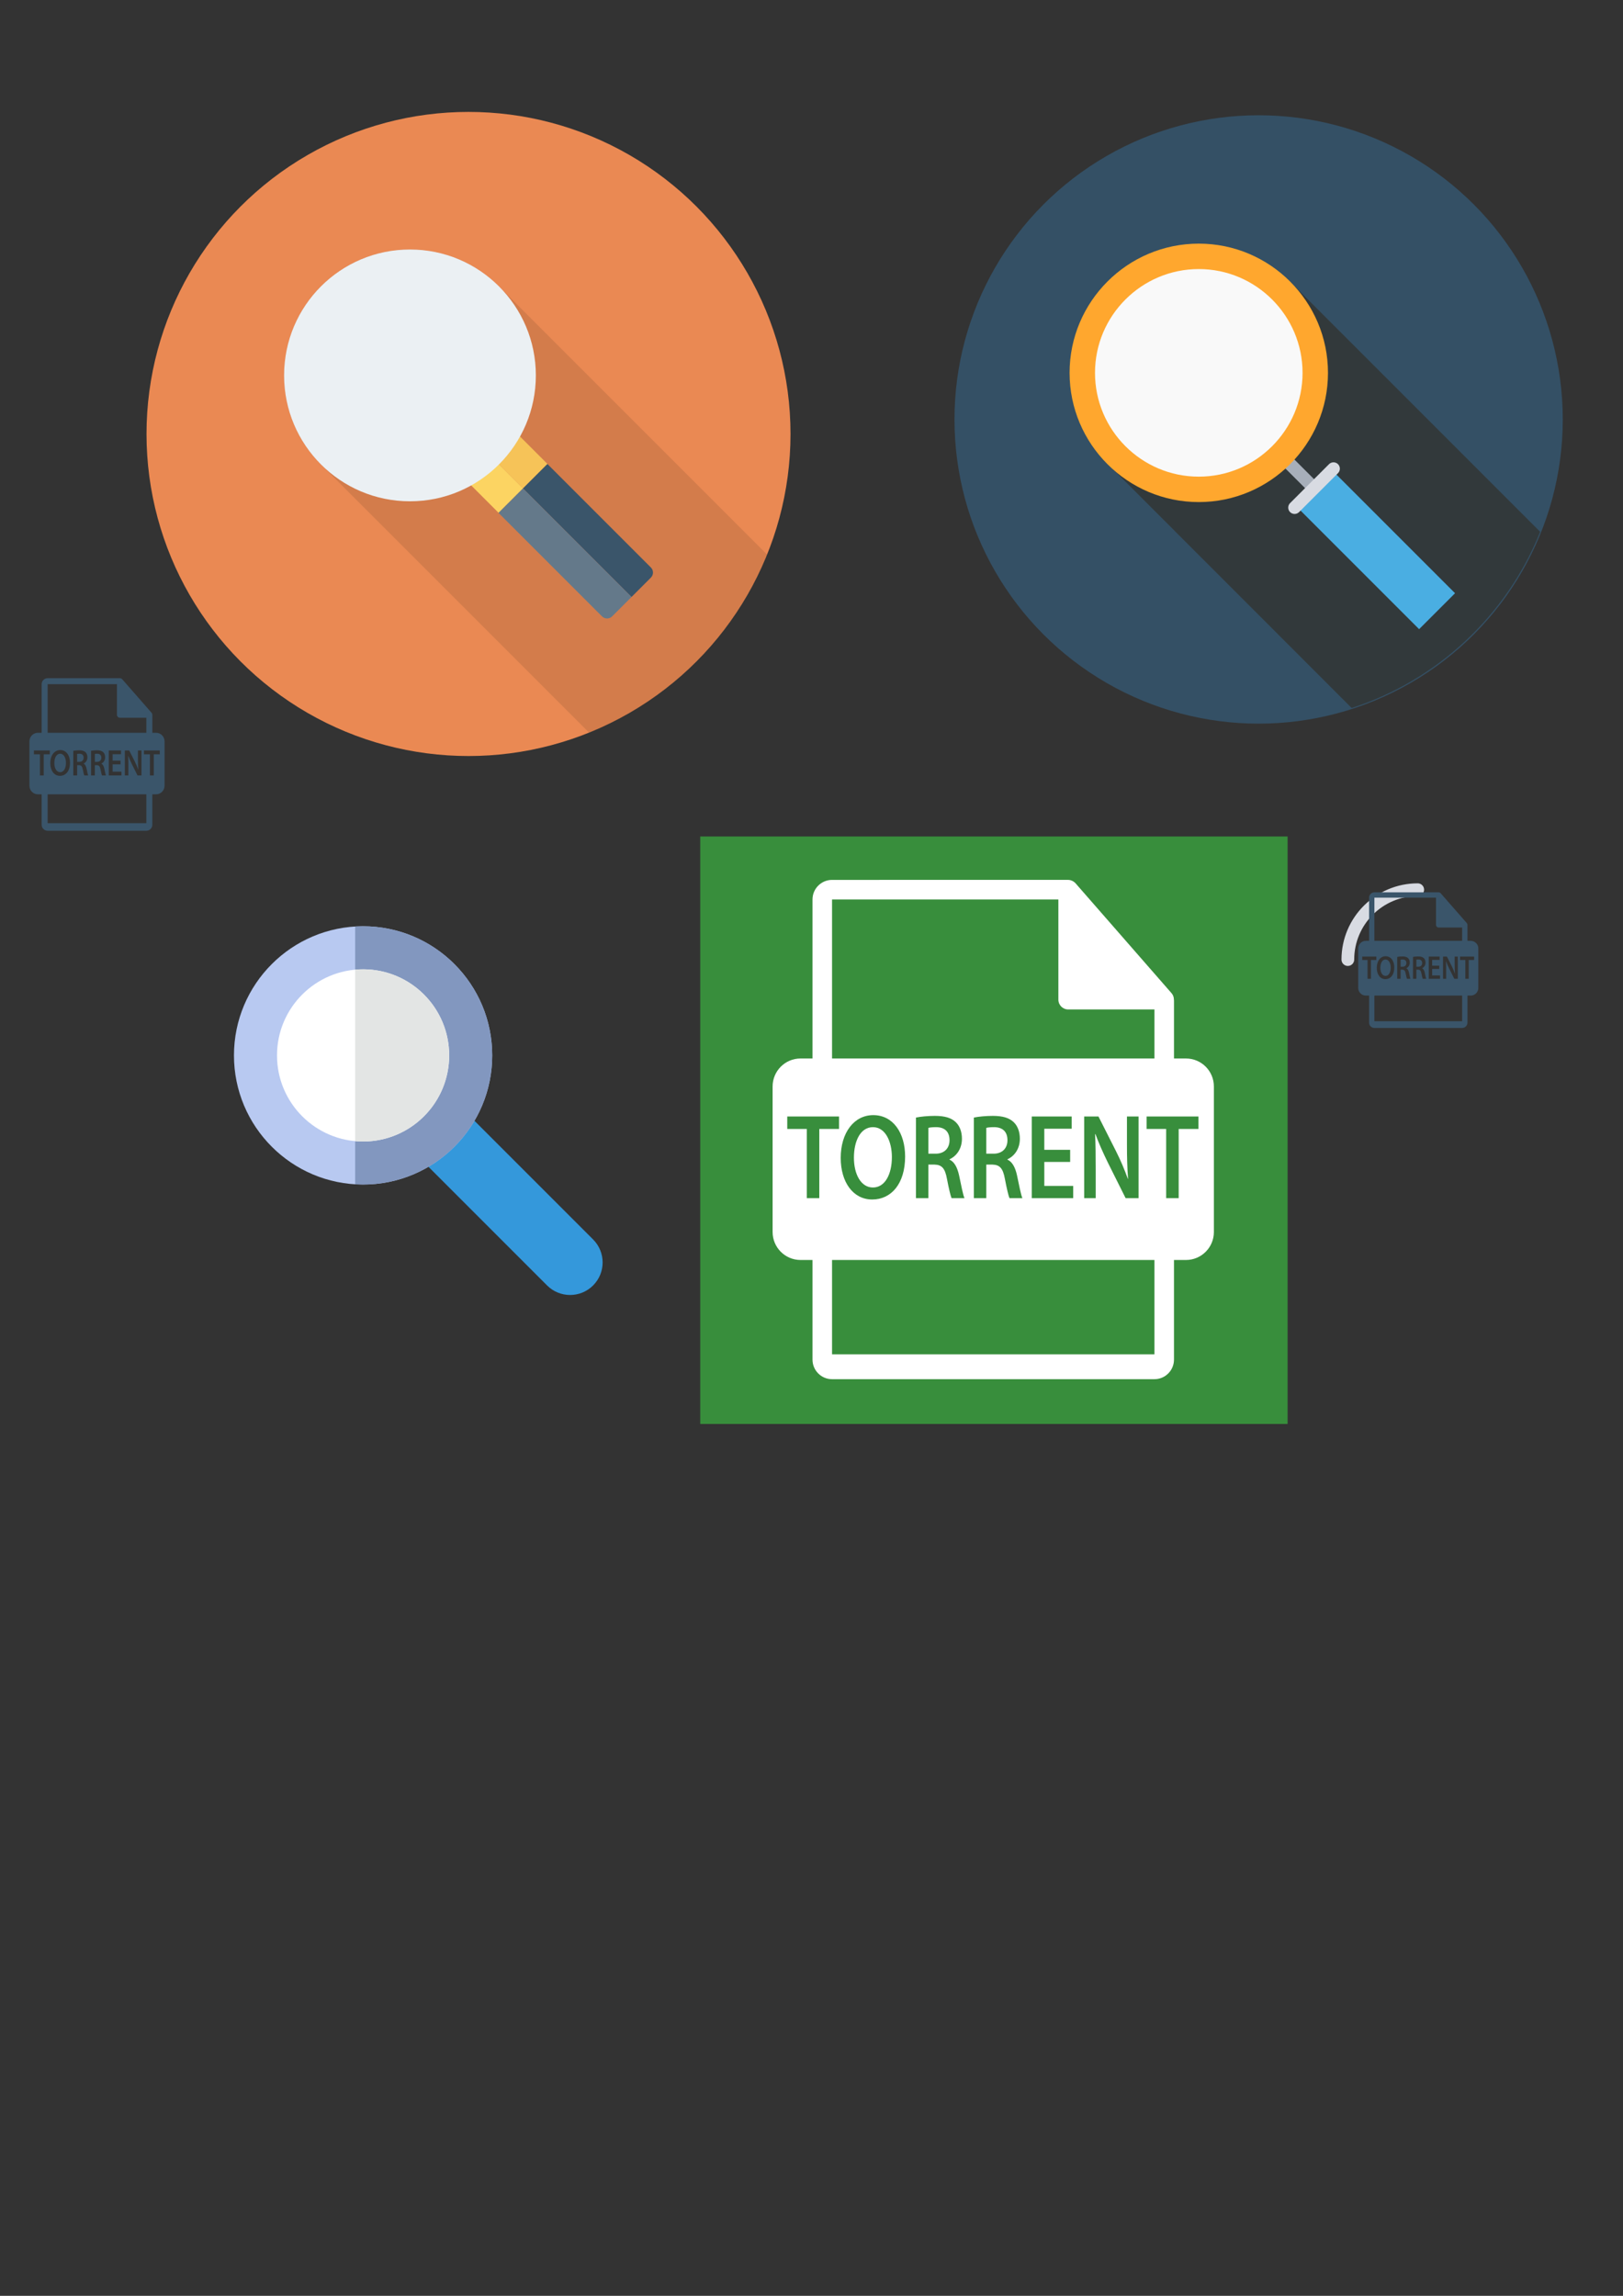 <?xml version="1.0" encoding="UTF-8" standalone="no"?>
<!-- Created with Inkscape (http://www.inkscape.org/) -->

<svg
   xmlns:dc="http://purl.org/dc/elements/1.1/"
   xmlns:cc="http://creativecommons.org/ns#"
   xmlns:rdf="http://www.w3.org/1999/02/22-rdf-syntax-ns#"
   xmlns:svg="http://www.w3.org/2000/svg"
   xmlns="http://www.w3.org/2000/svg"
   xmlns:sodipodi="http://sodipodi.sourceforge.net/DTD/sodipodi-0.dtd"
   xmlns:inkscape="http://www.inkscape.org/namespaces/inkscape"
   width="210mm"
   height="297mm"
   viewBox="0 0 210 297"
   version="1.1"
   id="svg8"
   inkscape:version="0.92.2 (unknown)"
   sodipodi:docname="storrent-icon.svg">
  <rect x="0" y="0" width="210" height="297" fill="#333333" stroke="none"/>
  <defs
     id="defs2" />
  <sodipodi:namedview
     id="base"
     pagecolor="#ffffff"
     bordercolor="#666666"
     borderopacity="1.0"
     inkscape:pageopacity="0.0"
     inkscape:pageshadow="2"
     inkscape:zoom="0.49497475"
     inkscape:cx="1286.1507"
     inkscape:cy="801.00359"
     inkscape:document-units="mm"
     inkscape:current-layer="layer1"
     showgrid="false"
     inkscape:window-width="1855"
     inkscape:window-height="1056"
     inkscape:window-x="65"
     inkscape:window-y="24"
     inkscape:window-maximized="1"
     inkscape:snap-nodes="false"
     showguides="false"
     inkscape:guide-bbox="true" />
  <g
     inkscape:label="Layer 1"
     inkscape:groupmode="layer"
     id="layer1">
    <circle
       style="opacity:1;fill:#3366cc;fill-opacity:1;stroke:none;stroke-width:6.619;stroke-miterlimit:4;stroke-dasharray:none;stroke-opacity:1"
       id="path5530"
       cx="506.246"
       cy="137.837"
       r="41.35"
       inkscape:export-filename="/home/srdjan/Projects/STorrent/images/icon.png"
       inkscape:export-xdpi="118.71169"
       inkscape:export-ydpi="118.71169" />
    <rect
       y="108.212"
       x="90.604"
       height="76"
       width="76"
       id="rect1257"
       style="opacity:1;fill:#388e3c;fill-opacity:1;stroke:none;stroke-width:1.935;stroke-miterlimit:4;stroke-dasharray:none;stroke-opacity:1"
       inkscape:export-filename="/home/srdjan/Projects/storrent/app/images/icon.png"
       inkscape:export-xdpi="96"
       inkscape:export-ydpi="96" />
    <g
       id="g1305"
       transform="matrix(0.111,0,0,0.111,98.086,115.694)"
       style="fill:#ffffff;fill-opacity:1"
       inkscape:export-filename="/home/srdjan/Projects/storrent/app/images/icon.png"
       inkscape:export-xdpi="96"
       inkscape:export-ydpi="96">
      <g
         id="g1273"
         style="fill:#ffffff;fill-opacity:1">
        <g
           id="g1271"
           style="fill:#ffffff;fill-opacity:1">
          <path
             id="path1263"
             d="m 207.5,271.362 c -4.623,0 -7.578,0.41 -8.997,0.844 v 30.074 h 8.661 c 9.834,0 16.013,-6.223 16.013,-15.666 0,-10.463 -6.178,-15.252 -15.677,-15.252 z"
             inkscape:connector-curvature="0"
             style="fill:#ffffff;fill-opacity:1;stroke-width:1.06"
             inkscape:export-filename="/home/srdjan/Projects/storrent/app/images/icon.png"
             inkscape:export-xdpi="96"
             inkscape:export-ydpi="96" />
          <path
             id="path1265"
             d="m 111.74,306.943 c 0,19.371 8.183,34.752 22.186,34.752 14.117,0 22.066,-15.533 22.066,-35.455 0,-17.945 -7.482,-34.872 -22.066,-34.872 -14.469,-0.006 -22.186,15.947 -22.186,35.575 z"
             inkscape:connector-curvature="0"
             style="fill:#ffffff;fill-opacity:1;stroke-width:1.06"
             inkscape:export-filename="/home/srdjan/Projects/storrent/app/images/icon.png"
             inkscape:export-xdpi="96"
             inkscape:export-ydpi="96" />
          <path
             id="path1267"
             d="m 275.03,271.362 c -4.629,0 -7.573,0.41 -8.997,0.844 v 30.074 h 8.644 c 9.855,0 16.027,-6.223 16.027,-15.666 -8.9e-4,-10.463 -6.173,-15.252 -15.674,-15.252 z"
             inkscape:connector-curvature="0"
             style="fill:#ffffff;fill-opacity:1;stroke-width:1.06"
             inkscape:export-filename="/home/srdjan/Projects/storrent/app/images/icon.png"
             inkscape:export-xdpi="96"
             inkscape:export-ydpi="96" />
          <path
             id="path1269"
             d="m 498.79,191.338 h -13.952 v -67.419 c 0,-0.42 -0.061,-0.844 -0.115,-1.274 -0.028,-2.674 -0.878,-5.303 -2.708,-7.387 L 370.035,-12.904 c -0.04,-0.033 -0.067,-0.045 -0.09,-0.08 -0.666,-0.747 -1.444,-1.369 -2.27,-1.906 -0.248,-0.163 -0.487,-0.3 -0.743,-0.445 -0.713,-0.387 -1.469,-0.713 -2.259,-0.948 -0.2,-0.055 -0.389,-0.142 -0.6,-0.197 -0.847,-0.202 -1.725,-0.327 -2.62,-0.327 H 86.235 c -12.563,0 -22.777,10.241 -22.777,22.82 V 191.331 H 49.505 c -17.975,0 -32.552,14.599 -32.552,32.617 v 169.609 c 0,18.001 14.577,32.615 32.552,32.615 H 63.452 v 116.106 c 0,12.581 10.215,22.819 22.777,22.819 H 462.055 c 12.556,0 22.777,-10.238 22.777,-22.819 V 426.173 h 13.947 c 17.973,0 32.558,-14.608 32.558,-32.615 V 223.955 c 0.007,-18.023 -14.573,-32.617 -32.546,-32.617 z M 86.235,6.014 H 350.066 V 122.764 c 0,6.304 5.109,11.41 11.389,11.41 h 100.607 v 57.163 H 86.235 Z M 393.585,320.074 v 34.064 h -13.406 v -95.218 h 16.617 l 20.63,40.832 c 5.344,10.586 9.953,21.605 13.628,31.918 h 0.239 c -0.939,-12.719 -1.29,-24.993 -1.29,-39.539 v -33.21 h 13.524 v 95.218 h -15.065 l -20.881,-41.819 c -5.105,-10.461 -10.421,-22.173 -14.341,-32.914 l -0.374,0.133 c 0.601,12.303 0.717,24.86 0.717,40.536 z m -29.789,-22.306 v 14.125 H 333.667 v 27.972 h 33.675 v 14.273 h -48.284 v -95.218 h 46.51 v 14.273 h -31.912 v 24.585 h 30.14 z m -61.949,29.795 c 2.481,11.876 4.627,22.904 6.284,26.575 h -15.059 c -1.189,-2.83 -3.078,-10.602 -5.349,-22.469 -2.247,-12.43 -6.038,-16.38 -14.35,-16.669 h -7.34 v 39.138 h -14.481 v -93.951 c 5.461,-1.114 13.638,-1.964 22.066,-1.964 11.503,0 19.321,2.26 24.672,7.622 4.38,4.381 6.872,11.02 6.872,19.064 0,12.29 -7,20.624 -14.458,23.878 v 0.422 c 5.682,2.542 9.124,9.183 11.143,18.353 z m -67.52,0 c 2.483,11.876 4.618,22.904 6.286,26.575 h -15.067 c -1.179,-2.83 -3.081,-10.602 -5.341,-22.469 -2.249,-12.43 -6.047,-16.38 -14.35,-16.669 h -7.352 v 39.138 h -14.469 v -93.951 c 5.45,-1.114 13.643,-1.964 22.061,-1.964 11.508,0 19.337,2.26 24.668,7.622 4.385,4.381 6.879,11.02 6.879,19.064 0,12.29 -7.004,20.624 -14.463,23.878 v 0.422 c 5.688,2.542 9.116,9.183 11.148,18.353 z m -62.916,-22.029 c 0,31.912 -16.257,50.142 -38.316,50.142 -22.533,0 -36.758,-20.481 -36.758,-48.437 0,-29.261 15.403,-49.881 37.947,-49.881 23.37,0 37.126,21.051 37.126,48.176 z M 71.377,273.455 v 80.682 H 56.802 V 273.455 H 34.024 v -14.541 h 60.364 v 14.541 z M 462.061,536.099 H 86.235 V 426.173 H 462.061 Z m 51.249,-262.644 h -23.007 v 80.682 H 475.713 v -80.682 h -22.776 v -14.541 h 60.373 z"
             inkscape:connector-curvature="0"
             style="fill:#ffffff;fill-opacity:1;stroke-width:1.06"
             inkscape:export-filename="/home/srdjan/Projects/storrent/app/images/icon.png"
             inkscape:export-xdpi="96"
             inkscape:export-ydpi="96" />
        </g>
      </g>
      <g
         id="g1275"
         style="fill:#ffffff;fill-opacity:1" />
      <g
         id="g1277"
         style="fill:#ffffff;fill-opacity:1" />
      <g
         id="g1279"
         style="fill:#ffffff;fill-opacity:1" />
      <g
         id="g1281"
         style="fill:#ffffff;fill-opacity:1" />
      <g
         id="g1283"
         style="fill:#ffffff;fill-opacity:1" />
      <g
         id="g1285"
         style="fill:#ffffff;fill-opacity:1" />
      <g
         id="g1287"
         style="fill:#ffffff;fill-opacity:1" />
      <g
         id="g1289"
         style="fill:#ffffff;fill-opacity:1" />
      <g
         id="g1291"
         style="fill:#ffffff;fill-opacity:1" />
      <g
         id="g1293"
         style="fill:#ffffff;fill-opacity:1" />
      <g
         id="g1295"
         style="fill:#ffffff;fill-opacity:1" />
      <g
         id="g1297"
         style="fill:#ffffff;fill-opacity:1" />
      <g
         id="g1299"
         style="fill:#ffffff;fill-opacity:1" />
      <g
         id="g1301"
         style="fill:#ffffff;fill-opacity:1" />
      <g
         id="g1303"
         style="fill:#ffffff;fill-opacity:1" />
    </g>
    <g
       id="g821"
       transform="matrix(0.265,0,0,0.265,123.501,14.911)"
       inkscape:export-xdpi="96"
       inkscape:export-ydpi="96">
      <g
         id="g819">
        <g
           id="g817">
          <circle
             id="circle815"
             r="148.5"
             cy="148.5"
             cx="148.5"
             style="fill:#345065" />
        </g>
      </g>
    </g>
    <path
       id="path823"
       d="m 166.832,36.349 -23.322,23.846 31.382,31.395 c 11.121,-3.597 20.073,-12.016 24.388,-22.793 z"
       style="fill:#32393b;stroke-width:0.265"
       inkscape:connector-curvature="0"
       inkscape:export-xdpi="96"
       inkscape:export-ydpi="96" />
    <g
       id="g827"
       transform="matrix(0.265,0,0,0.265,15.524,103.377)">
      <path
         id="path825"
         d="m 231.005,237.422 v 0 c 6.202,-6.202 6.202,-16.258 0,-22.46 l -67.381,-67.381 c -6.202,-6.202 -16.258,-6.202 -22.46,0 v 0 c -6.202,6.202 -6.202,16.258 0,22.46 l 67.381,67.381 c 6.202,6.203 16.258,6.203 22.46,0 z"
         style="fill:#3498db"
         inkscape:connector-curvature="0" />
    </g>
    <g
       id="g831"
       transform="matrix(0.265,0,0,0.265,15.524,103.377)">
      <circle
         id="circle829"
         r="63.046"
         cy="125.12"
         cx="118.703"
         style="fill:#b8c9f1" />
    </g>
    <g
       id="g835"
       transform="matrix(0.265,0,0,0.265,15.524,103.377)">
      <path
         id="path833"
         d="M 163.284,80.54 C 149.989,67.245 132.233,61.143 114.834,62.207 v 125.827 c 17.399,1.064 35.155,-5.038 48.45,-18.333 24.621,-24.621 24.621,-64.54 0,-89.161 z"
         style="fill:#8297bf"
         inkscape:connector-curvature="0" />
    </g>
    <g
       id="g839"
       transform="matrix(0.265,0,0,0.265,15.524,103.377)">
      <circle
         id="circle837"
         r="42.031"
         cy="125.12"
         cx="118.703"
         style="fill:#ffffff" />
    </g>
    <g
       id="g843"
       transform="matrix(0.265,0,0,0.265,15.524,103.377)">
      <path
         id="path841"
         d="m 148.424,95.4 c -9.192,-9.192 -21.583,-13.233 -33.59,-12.13 v 83.7 c 12.007,1.104 24.398,-2.937 33.59,-12.13 16.414,-16.413 16.414,-43.026 0,-59.44 z"
         style="fill:#e3e5e4"
         inkscape:connector-curvature="0" />
    </g>
    <g
       id="g847"
       transform="matrix(0.265,0,0,0.265,74.858,17.317)" />
    <g
       id="g849"
       transform="matrix(0.265,0,0,0.265,74.858,17.317)" />
    <g
       id="g851"
       transform="matrix(0.265,0,0,0.265,74.858,17.317)" />
    <g
       id="g853"
       transform="matrix(0.265,0,0,0.265,74.858,17.317)" />
    <g
       id="g855"
       transform="matrix(0.265,0,0,0.265,74.858,17.317)" />
    <g
       id="g857"
       transform="matrix(0.265,0,0,0.265,74.858,17.317)" />
    <g
       id="g859"
       transform="matrix(0.265,0,0,0.265,74.858,17.317)" />
    <g
       id="g861"
       transform="matrix(0.265,0,0,0.265,74.858,17.317)" />
    <g
       id="g863"
       transform="matrix(0.265,0,0,0.265,74.858,17.317)" />
    <g
       id="g865"
       transform="matrix(0.265,0,0,0.265,74.858,17.317)" />
    <g
       id="g867"
       transform="matrix(0.265,0,0,0.265,74.858,17.317)" />
    <g
       id="g869"
       transform="matrix(0.265,0,0,0.265,74.858,17.317)" />
    <g
       id="g871"
       transform="matrix(0.265,0,0,0.265,74.858,17.317)" />
    <g
       id="g873"
       transform="matrix(0.265,0,0,0.265,74.858,17.317)" />
    <g
       id="g875"
       transform="matrix(0.265,0,0,0.265,74.858,17.317)" />
    <path
       inkscape:export-ydpi="96"
       inkscape:export-xdpi="96"
       inkscape:connector-curvature="0"
       style="fill:#d8dbe2;stroke-width:0.097"
       d="m 174.397,124.961 c -0.454,0 -0.822,-0.368 -0.822,-0.822 0,-5.44 4.426,-9.866 9.866,-9.866 0.454,0 0.822,0.368 0.822,0.822 0,0.454 -0.368,0.822 -0.822,0.822 -4.533,0 -8.221,3.688 -8.221,8.221 1e-4,0.454 -0.368,0.822 -0.822,0.822 z"
       id="path923" />
    <rect
       inkscape:export-ydpi="96"
       inkscape:export-xdpi="96"
       x="-76.394"
       y="-165.973"
       transform="rotate(135)"
       style="fill:#a7afba;stroke-width:0.097"
       width="1.644"
       height="6.577"
       id="rect917" />
    <path
       inkscape:export-ydpi="96"
       inkscape:export-xdpi="96"
       inkscape:connector-curvature="0"
       style="fill:#ffa72e;stroke-width:0.097"
       d="m 155.11,64.951 c -9.218,0 -16.717,-7.499 -16.717,-16.717 0,-9.218 7.499,-16.717 16.717,-16.717 9.218,0 16.717,7.499 16.717,16.717 0,9.218 -7.499,16.717 -16.717,16.717 z"
       id="path919" />
    <path
       inkscape:export-ydpi="96"
       inkscape:export-xdpi="96"
       inkscape:connector-curvature="0"
       style="fill:#f9f9f9;stroke-width:0.097"
       d="m 155.11,61.663 c -7.404,0 -13.428,-6.024 -13.428,-13.428 0,-7.404 6.024,-13.428 13.428,-13.428 7.404,0 13.428,6.024 13.428,13.428 0,7.404 -6.024,13.428 -13.428,13.428 z"
       id="path921" />
    <rect
       inkscape:export-ydpi="96"
       inkscape:export-xdpi="96"
       x="-78.861"
       y="-187.393"
       transform="rotate(135)"
       style="fill:#4aaee2;stroke-width:0.097"
       width="6.577"
       height="22.515"
       id="rect925" />
    <path
       inkscape:export-ydpi="96"
       inkscape:export-xdpi="96"
       inkscape:connector-curvature="0"
       style="fill:#d8dbe2;stroke-width:0.097"
       d="m 173.124,61.21 -5.038,5.038 c -0.321,0.321 -0.842,0.321 -1.163,0 -0.321,-0.321 -0.321,-0.842 0,-1.163 l 5.038,-5.038 c 0.321,-0.321 0.842,-0.321 1.163,0 0.321,0.321 0.321,0.842 0,1.163 z"
       id="path927" />
    <g
       id="g929"
       transform="matrix(0.097,0,0,0.097,138.393,31.518)" />
    <g
       id="g931"
       transform="matrix(0.097,0,0,0.097,138.393,31.518)" />
    <g
       id="g933"
       transform="matrix(0.097,0,0,0.097,138.393,31.518)" />
    <g
       id="g935"
       transform="matrix(0.097,0,0,0.097,138.393,31.518)" />
    <g
       id="g937"
       transform="matrix(0.097,0,0,0.097,138.393,31.518)" />
    <g
       id="g939"
       transform="matrix(0.097,0,0,0.097,138.393,31.518)" />
    <g
       id="g941"
       transform="matrix(0.097,0,0,0.097,138.393,31.518)" />
    <g
       id="g943"
       transform="matrix(0.097,0,0,0.097,138.393,31.518)" />
    <g
       id="g945"
       transform="matrix(0.097,0,0,0.097,138.393,31.518)" />
    <g
       id="g947"
       transform="matrix(0.097,0,0,0.097,138.393,31.518)" />
    <g
       id="g949"
       transform="matrix(0.097,0,0,0.097,138.393,31.518)" />
    <g
       id="g951"
       transform="matrix(0.097,0,0,0.097,138.393,31.518)" />
    <g
       id="g953"
       transform="matrix(0.097,0,0,0.097,138.393,31.518)" />
    <g
       id="g955"
       transform="matrix(0.097,0,0,0.097,138.393,31.518)" />
    <g
       id="g957"
       transform="matrix(0.097,0,0,0.097,138.393,31.518)" />
    <g
       id="g1211"
       transform="matrix(0.217,0,0,0.217,18.957,14.477)"
       inkscape:export-filename="/home/srdjan/Projects/storrent/app/images/icon.png"
       inkscape:export-xdpi="96"
       inkscape:export-ydpi="96">
      <circle
         id="circle1126"
         r="192"
         cy="192"
         cx="192"
         style="fill:#ea8953" />
      <path
         id="path1128"
         d="M 370.03,263.9 210.12,103.99 c -29.28,-29.32 -76.84,-29.32 -106.12,0 -29.32,29.32 -29.32,76.84 0,106.16 L 263.886,370.036 C 312.084,350.554 350.545,312.095 370.03,263.9 Z"
         style="opacity:0.1;enable-background:new"
         inkscape:connector-curvature="0" />
      <rect
         id="rect1130"
         height="26.476"
         width="20.612"
         style="fill:#fcd462"
         transform="matrix(-0.707,0.707,-0.707,-0.707,512.026,232.664)"
         y="209.14"
         x="197.52" />
      <rect
         id="rect1132"
         height="26.476"
         width="20.612"
         style="fill:#f6c358"
         transform="matrix(-0.707,0.707,-0.707,-0.707,526.624,197.524)"
         y="194.592"
         x="212.097" />
      <path
         id="path1134"
         d="m 224.471,224.47 64.718,64.718 11.563,-11.563 c 1.663,-1.664 1.664,-4.36 0,-6.023 l -61.707,-61.707 z"
         style="fill:#3a556a"
         inkscape:connector-curvature="0" />
      <path
         id="path1136"
         d="m 209.895,239.046 61.707,61.707 c 1.663,1.663 4.36,1.663 6.022,0 l 11.564,-11.564 -64.718,-64.718 z"
         style="fill:#64798a"
         inkscape:connector-curvature="0" />
      <circle
         id="ellipse1138"
         cy="157.08"
         cx="157.088"
         style="fill:#ebf0f3"
         r="75.06" />
      <g
         id="g1146" />
      <g
         id="g1148" />
      <g
         id="g1150" />
      <g
         id="g1152" />
      <g
         id="g1154" />
      <g
         id="g1156" />
      <g
         id="g1158" />
      <g
         id="g1160" />
      <g
         id="g1162" />
      <g
         id="g1164" />
      <g
         id="g1166" />
      <g
         id="g1168" />
      <g
         id="g1170" />
      <g
         id="g1172" />
      <g
         id="g1174" />
      <g
         id="g1176" />
    </g>
    <g
       id="g1124"
       transform="matrix(0.036,0,0,0.036,2.681,87.734)"
       style="fill:#3a556a;fill-opacity:1"
       inkscape:export-filename="/home/srdjan/Projects/storrent/app/images/icon.png"
       inkscape:export-xdpi="96"
       inkscape:export-ydpi="96">
      <g
         id="g1064"
         style="fill:#3a556a;fill-opacity:1">
        <g
           id="g1062"
           style="fill:#3a556a;fill-opacity:1">
          <path
             id="path1054"
             d="m 211.233,271.523 c -4.364,0 -7.154,0.386 -8.493,0.795 v 28.337 h 8.176 c 9.283,0 15.116,-5.864 15.116,-14.761 0,-9.859 -5.832,-14.371 -14.799,-14.371 z"
             inkscape:connector-curvature="0"
             style="fill:#3a556a;fill-opacity:1" />
          <path
             id="path1056"
             d="m 120.836,305.049 c 0,18.252 7.725,32.745 20.943,32.745 13.326,0 20.83,-14.636 20.83,-33.407 0,-16.908 -7.063,-32.858 -20.83,-32.858 -13.659,-0.006 -20.943,15.026 -20.943,33.52 z"
             inkscape:connector-curvature="0"
             style="fill:#3a556a;fill-opacity:1" />
          <path
             id="path1058"
             d="m 274.98,271.523 c -4.37,0 -7.149,0.386 -8.493,0.795 v 28.337 h 8.16 c 9.303,0 15.129,-5.864 15.129,-14.761 -0.001,-9.859 -5.827,-14.371 -14.796,-14.371 z"
             inkscape:connector-curvature="0"
             style="fill:#3a556a;fill-opacity:1" />
          <path
             id="path1060"
             d="m 486.208,196.121 h -13.171 v -63.525 c 0,-0.396 -0.058,-0.795 -0.109,-1.2 -0.026,-2.52 -0.829,-4.997 -2.556,-6.96 L 364.664,3.677 C 364.626,3.646 364.601,3.635 364.579,3.602 363.95,2.898 363.216,2.312 362.436,1.806 362.202,1.652 361.976,1.523 361.735,1.387 361.062,1.022 360.348,0.715 359.603,0.494 359.414,0.442 359.236,0.36 359.037,0.308 358.237,0.118 357.409,0 356.564,0 H 96.76 C 84.901,0 75.259,9.649 75.259,21.502 V 196.115 H 62.087 c -16.968,0 -30.729,13.756 -30.729,30.733 V 386.66 c 0,16.961 13.761,30.731 30.729,30.731 H 75.253 V 526.79 c 0,11.854 9.643,21.501 21.501,21.501 H 451.53 c 11.853,0 21.501,-9.647 21.501,-21.501 V 417.392 h 13.166 c 16.966,0 30.734,-13.764 30.734,-30.731 V 226.854 c 0.007,-16.982 -13.757,-30.733 -30.723,-30.733 z M 96.76,21.502 h 249.054 v 110.006 c 0,5.94 4.823,10.751 10.751,10.751 h 94.972 V 196.12 H 96.76 Z m 290.135,295.919 v 32.096 H 374.24 v -89.718 h 15.686 l 19.475,38.473 c 5.045,9.975 9.396,20.357 12.865,30.074 h 0.226 c -0.886,-11.984 -1.218,-23.549 -1.218,-37.255 v -31.292 h 12.767 v 89.718 H 419.82 l -19.711,-39.403 c -4.819,-9.857 -9.837,-20.892 -13.538,-31.013 l -0.353,0.125 c 0.567,11.592 0.677,23.424 0.677,38.195 z m -28.121,-21.018 v 13.309 h -28.441 v 26.356 h 31.789 v 13.449 h -45.58 v -89.718 h 43.905 v 13.449 h -30.125 v 23.165 h 28.452 z m -58.479,28.074 c 2.342,11.19 4.368,21.581 5.932,25.04 h -14.216 c -1.122,-2.667 -2.906,-9.99 -5.049,-21.171 -2.121,-11.712 -5.7,-15.434 -13.546,-15.706 h -6.929 v 36.877 h -13.67 v -88.524 c 5.155,-1.05 12.874,-1.851 20.83,-1.851 10.859,0 18.239,2.129 23.29,7.182 4.135,4.128 6.487,10.383 6.487,17.963 0,11.58 -6.608,19.433 -13.648,22.499 v 0.398 c 5.364,2.395 8.613,8.653 10.519,17.293 z m -63.738,0 c 2.344,11.19 4.359,21.581 5.934,25.04 h -14.223 c -1.113,-2.667 -2.908,-9.99 -5.042,-21.171 -2.123,-11.712 -5.708,-15.434 -13.546,-15.706 h -6.94 v 36.877 h -13.659 v -88.524 c 5.145,-1.05 12.879,-1.851 20.825,-1.851 10.863,0 18.254,2.129 23.286,7.182 4.139,4.128 6.494,10.383 6.494,17.963 0,11.58 -6.612,19.433 -13.653,22.499 v 0.398 c 5.369,2.395 8.605,8.653 10.524,17.293 z M 177.165,303.72 c 0,30.069 -15.346,47.246 -36.17,47.246 -21.271,0 -34.699,-19.298 -34.699,-45.639 0,-27.571 14.54,-47 35.822,-47 22.061,0 35.047,19.835 35.047,45.393 z M 82.734,273.495 v 76.022 H 68.975 V 273.495 H 47.473 v -13.701 h 56.983 v 13.701 z M 451.536,520.968 H 96.76 V 417.392 h 354.776 z m 48.379,-247.473 h -21.718 v 76.022 h -13.774 v -76.022 h -21.5 v -13.701 h 56.992 z"
             inkscape:connector-curvature="0"
             style="fill:#3a556a;fill-opacity:1" />
        </g>
      </g>
      <g
         id="g1066"
         style="fill:#3a556a;fill-opacity:1" />
      <g
         id="g1068"
         style="fill:#3a556a;fill-opacity:1" />
      <g
         id="g1070"
         style="fill:#3a556a;fill-opacity:1" />
      <g
         id="g1072"
         style="fill:#3a556a;fill-opacity:1" />
      <g
         id="g1074"
         style="fill:#3a556a;fill-opacity:1" />
      <g
         id="g1076"
         style="fill:#3a556a;fill-opacity:1" />
      <g
         id="g1078"
         style="fill:#3a556a;fill-opacity:1" />
      <g
         id="g1080"
         style="fill:#3a556a;fill-opacity:1" />
      <g
         id="g1082"
         style="fill:#3a556a;fill-opacity:1" />
      <g
         id="g1084"
         style="fill:#3a556a;fill-opacity:1" />
      <g
         id="g1086"
         style="fill:#3a556a;fill-opacity:1" />
      <g
         id="g1088"
         style="fill:#3a556a;fill-opacity:1" />
      <g
         id="g1090"
         style="fill:#3a556a;fill-opacity:1" />
      <g
         id="g1092"
         style="fill:#3a556a;fill-opacity:1" />
      <g
         id="g1094"
         style="fill:#3a556a;fill-opacity:1" />
    </g>
    <g
       style="fill:#3a556a;fill-opacity:1"
       transform="matrix(0.032,0,0,0.032,174.738,115.437)"
       id="g1255">
      <g
         style="fill:#3a556a;fill-opacity:1"
         id="g1223">
        <g
           style="fill:#3a556a;fill-opacity:1"
           id="g1221">
          <path
             style="fill:#3a556a;fill-opacity:1"
             inkscape:connector-curvature="0"
             d="m 211.233,271.523 c -4.364,0 -7.154,0.386 -8.493,0.795 v 28.337 h 8.176 c 9.283,0 15.116,-5.864 15.116,-14.761 0,-9.859 -5.832,-14.371 -14.799,-14.371 z"
             id="path1213" />
          <path
             style="fill:#3a556a;fill-opacity:1"
             inkscape:connector-curvature="0"
             d="m 120.836,305.049 c 0,18.252 7.725,32.745 20.943,32.745 13.326,0 20.83,-14.636 20.83,-33.407 0,-16.908 -7.063,-32.858 -20.83,-32.858 -13.659,-0.006 -20.943,15.026 -20.943,33.52 z"
             id="path1215" />
          <path
             style="fill:#3a556a;fill-opacity:1"
             inkscape:connector-curvature="0"
             d="m 274.98,271.523 c -4.37,0 -7.149,0.386 -8.493,0.795 v 28.337 h 8.16 c 9.303,0 15.129,-5.864 15.129,-14.761 -0.001,-9.859 -5.827,-14.371 -14.796,-14.371 z"
             id="path1217" />
          <path
             style="fill:#3a556a;fill-opacity:1"
             inkscape:connector-curvature="0"
             d="m 486.208,196.121 h -13.171 v -63.525 c 0,-0.396 -0.058,-0.795 -0.109,-1.2 -0.026,-2.52 -0.829,-4.997 -2.556,-6.96 L 364.664,3.677 C 364.626,3.646 364.601,3.635 364.579,3.602 363.95,2.898 363.216,2.312 362.436,1.806 362.202,1.652 361.976,1.523 361.735,1.387 361.062,1.022 360.348,0.715 359.603,0.494 359.414,0.442 359.236,0.36 359.037,0.308 358.237,0.118 357.409,0 356.564,0 H 96.76 C 84.901,0 75.259,9.649 75.259,21.502 V 196.115 H 62.087 c -16.968,0 -30.729,13.756 -30.729,30.733 V 386.66 c 0,16.961 13.761,30.731 30.729,30.731 H 75.253 V 526.79 c 0,11.854 9.643,21.501 21.501,21.501 H 451.53 c 11.853,0 21.501,-9.647 21.501,-21.501 V 417.392 h 13.166 c 16.966,0 30.734,-13.764 30.734,-30.731 V 226.854 c 0.007,-16.982 -13.757,-30.733 -30.723,-30.733 z M 96.76,21.502 h 249.054 v 110.006 c 0,5.94 4.823,10.751 10.751,10.751 h 94.972 V 196.12 H 96.76 Z m 290.135,295.919 v 32.096 H 374.24 v -89.718 h 15.686 l 19.475,38.473 c 5.045,9.975 9.396,20.357 12.865,30.074 h 0.226 c -0.886,-11.984 -1.218,-23.549 -1.218,-37.255 v -31.292 h 12.767 v 89.718 H 419.82 l -19.711,-39.403 c -4.819,-9.857 -9.837,-20.892 -13.538,-31.013 l -0.353,0.125 c 0.567,11.592 0.677,23.424 0.677,38.195 z m -28.121,-21.018 v 13.309 h -28.441 v 26.356 h 31.789 v 13.449 h -45.58 v -89.718 h 43.905 v 13.449 h -30.125 v 23.165 h 28.452 z m -58.479,28.074 c 2.342,11.19 4.368,21.581 5.932,25.04 h -14.216 c -1.122,-2.667 -2.906,-9.99 -5.049,-21.171 -2.121,-11.712 -5.7,-15.434 -13.546,-15.706 h -6.929 v 36.877 h -13.67 v -88.524 c 5.155,-1.05 12.874,-1.851 20.83,-1.851 10.859,0 18.239,2.129 23.29,7.182 4.135,4.128 6.487,10.383 6.487,17.963 0,11.58 -6.608,19.433 -13.648,22.499 v 0.398 c 5.364,2.395 8.613,8.653 10.519,17.293 z m -63.738,0 c 2.344,11.19 4.359,21.581 5.934,25.04 h -14.223 c -1.113,-2.667 -2.908,-9.99 -5.042,-21.171 -2.123,-11.712 -5.708,-15.434 -13.546,-15.706 h -6.94 v 36.877 h -13.659 v -88.524 c 5.145,-1.05 12.879,-1.851 20.825,-1.851 10.863,0 18.254,2.129 23.286,7.182 4.139,4.128 6.494,10.383 6.494,17.963 0,11.58 -6.612,19.433 -13.653,22.499 v 0.398 c 5.369,2.395 8.605,8.653 10.524,17.293 z M 177.165,303.72 c 0,30.069 -15.346,47.246 -36.17,47.246 -21.271,0 -34.699,-19.298 -34.699,-45.639 0,-27.571 14.54,-47 35.822,-47 22.061,0 35.047,19.835 35.047,45.393 z M 82.734,273.495 v 76.022 H 68.975 V 273.495 H 47.473 v -13.701 h 56.983 v 13.701 z M 451.536,520.968 H 96.76 V 417.392 h 354.776 z m 48.379,-247.473 h -21.718 v 76.022 h -13.774 v -76.022 h -21.5 v -13.701 h 56.992 z"
             id="path1219" />
        </g>
      </g>
      <g
         style="fill:#3a556a;fill-opacity:1"
         id="g1225" />
      <g
         style="fill:#3a556a;fill-opacity:1"
         id="g1227" />
      <g
         style="fill:#3a556a;fill-opacity:1"
         id="g1229" />
      <g
         style="fill:#3a556a;fill-opacity:1"
         id="g1231" />
      <g
         style="fill:#3a556a;fill-opacity:1"
         id="g1233" />
      <g
         style="fill:#3a556a;fill-opacity:1"
         id="g1235" />
      <g
         style="fill:#3a556a;fill-opacity:1"
         id="g1237" />
      <g
         style="fill:#3a556a;fill-opacity:1"
         id="g1239" />
      <g
         style="fill:#3a556a;fill-opacity:1"
         id="g1241" />
      <g
         style="fill:#3a556a;fill-opacity:1"
         id="g1243" />
      <g
         style="fill:#3a556a;fill-opacity:1"
         id="g1245" />
      <g
         style="fill:#3a556a;fill-opacity:1"
         id="g1247" />
      <g
         style="fill:#3a556a;fill-opacity:1"
         id="g1249" />
      <g
         style="fill:#3a556a;fill-opacity:1"
         id="g1251" />
      <g
         style="fill:#3a556a;fill-opacity:1"
         id="g1253" />
    </g>
    <path
       inkscape:connector-curvature="0"
       style="fill:#030104;stroke-width:4.16"
       d="m 122.058,-67.98 c -1.817,-22.092 -21.139,-38.523 -43.152,-36.7 -22.017,1.823 -38.389,21.215 -36.573,43.303 1.4,17.029 13.217,30.657 28.631,35.189 l -10.41,-34.473 -2.943,-9.742 -5.209,-17.232 14.329,-4.361 7.462,24.719 c 2.016,6.674 5.386,10.067 10.353,8.551 3.931,-1.195 5.359,-4.605 5.609,-7.143 0.125,-0.964 -0.12,-2.123 -0.463,-3.248 l -8.262,-27.354 14.326,-4.352 9.425,31.213 c 3.791,12.553 11.368,13.895 11.368,13.895 0,0 -9.833,2.993 -13.956,4.242 -4.113,1.256 -7.554,-6.027 -7.554,-6.027 l -0.285,0.086 c -0.924,3.359 -1.833,8.766 -12.053,11.879 -0.748,0.225 -1.485,0.391 -2.215,0.531 l 6.093,20.186 c 21.447,-2.366 37.262,-21.444 35.476,-43.162 z"
       id="path1537"
       inkscape:export-filename="/home/srdjan/Projects/STorrent/images/icon.png"
       inkscape:export-xdpi="96"
       inkscape:export-ydpi="96" />
    <g
       id="g1404"
       transform="matrix(0.148,0,0,0.148,238.095,-20.26)" />
    <g
       id="g1406"
       transform="matrix(0.148,0,0,0.148,238.095,-20.26)" />
    <g
       id="g1408"
       transform="matrix(0.148,0,0,0.148,238.095,-20.26)" />
    <g
       id="g1410"
       transform="matrix(0.148,0,0,0.148,238.095,-20.26)" />
    <g
       id="g1412"
       transform="matrix(0.148,0,0,0.148,238.095,-20.26)" />
    <g
       id="g1414"
       transform="matrix(0.148,0,0,0.148,238.095,-20.26)" />
    <g
       id="g1416"
       transform="matrix(0.148,0,0,0.148,238.095,-20.26)" />
    <g
       id="g1418"
       transform="matrix(0.148,0,0,0.148,238.095,-20.26)" />
    <g
       id="g1420"
       transform="matrix(0.148,0,0,0.148,238.095,-20.26)" />
    <g
       id="g1422"
       transform="matrix(0.148,0,0,0.148,238.095,-20.26)" />
    <g
       id="g1424"
       transform="matrix(0.148,0,0,0.148,238.095,-20.26)" />
    <g
       id="g1426"
       transform="matrix(0.148,0,0,0.148,238.095,-20.26)" />
    <g
       id="g1428"
       transform="matrix(0.148,0,0,0.148,238.095,-20.26)" />
    <g
       id="g1430"
       transform="matrix(0.148,0,0,0.148,238.095,-20.26)" />
    <g
       id="g1432"
       transform="matrix(0.148,0,0,0.148,238.095,-20.26)" />
    <g
       id="g5528"
       transform="matrix(0.772,-0.772,0.772,0.772,121.729,470.265)"
       style="fill:#ffffff">
      <g
         transform="matrix(0.26,0.162,-0.162,0.26,347.211,-51.93)"
         id="g5518"
         inkscape:export-filename="/home/srdjan/Projects/STorrent/images/icon.png"
         inkscape:export-xdpi="118.71169"
         inkscape:export-ydpi="118.71169"
         style="fill:#ffffff">
        <path
           style="fill:#ffffff;stroke:none;stroke-width:0.201"
           id="path1462"
           d="m 441.352,70.302 c -0.376,-0.709 -0.603,-1.239 -0.945,-2.066 -0.172,-0.511 -0.367,-0.998 -0.571,-1.51 -1.871,-4.687 -3.569,-9.437 -5.353,-14.156 -1.616,-4.275 -3.206,-8.56 -4.81,-12.841 -1.406,-3.757 -2.825,-7.51 -4.215,-11.274 -0.335,-1.286 -0.884,-2.496 -1.342,-3.736 -1.404,-3.807 -2.826,-7.608 -4.255,-11.405 -1.896,-5.037 -3.761,-10.085 -5.665,-15.12 -0.38,-1.006 -0.769,-2.011 -1.111,-3.032 -0.543,-1.624 0.131,-2.98 1.765,-3.522 0.906,-0.302 1.859,-0.408 2.794,-0.58 3.5,-0.643 6.999,-1.291 10.499,-1.94 1.627,-0.302 3.252,-0.618 4.886,-0.886 0.319,-0.052 0.645,-0.084 0.971,-0.084 0.359,3.95e-4 0.717,0.039 1.07,0.131 1.182,0.309 1.985,1.023 2.442,2.183 1.913,4.855 3.88,9.689 5.822,14.532 1.124,2.806 2.246,5.615 3.387,8.414 0.256,0.63 0.378,1.314 0.778,1.885 0.931,2.256 1.74,4.563 2.856,6.745 1.4,2.737 3.165,5.205 5.395,7.316 3.28,3.104 6.998,5.424 11.527,6.259 1.02,0.188 2.027,0.277 3.024,0.278 2.457,0.003 4.847,-0.532 7.195,-1.452 2.108,-0.826 3.993,-2.022 5.589,-3.618 2.313,-2.314 3.844,-5.03 4.192,-8.36 0.192,-1.827 -0.284,-3.489 -1.001,-5.105 -2.609,-5.887 -5.231,-11.769 -7.843,-17.657 -0.51,-1.468 -1.242,-2.836 -1.884,-4.245 -1.704,-3.749 -3.361,-7.52 -5.026,-11.288 -0.696,-1.575 0.085,-3.044 1.801,-3.37 3.372,-0.641 6.748,-1.254 10.125,-1.874 1.26,-0.232 2.526,-0.441 3.778,-0.716 0.43,-0.094 0.852,-0.145 1.265,-0.144 0.828,9.13e-4 1.622,0.207 2.383,0.676 0.487,0.225 0.719,0.666 0.943,1.113 1.114,2.244 2.148,4.525 3.209,6.793 1.297,2.774 2.608,5.544 3.889,8.328 0.352,0.766 0.59,1.587 1.086,2.286 1.975,4.242 3.962,8.478 5.962,12.709 1.291,2.73 2.455,5.525 4.14,8.06 1.236,1.86 2.567,3.613 4.578,4.724 1.289,0.712 2.633,1.124 4.085,1.126 0.242,2.67e-4 0.488,-0.004 0.735,-0.034 2.596,-0.324 3.357,-0.704 3.675,-0.802 0.057,-0.016 0.113,-0.035 0.17,-0.052 -0.001,0.008 -0.003,0.017 -0.004,0.026 3.934,-23.264 -5.784,-47.8 -26.735,-61.692 -10.151,-6.729 -21.924,-10.294 -34.047,-10.307 -20.744,-0.023 -39.957,10.243 -51.394,27.46 -18.766,28.252 -10.973,66.528 17.372,85.322 4.649,3.083 9.639,5.499 14.847,7.216 -0.682,-0.225 -1.359,-0.463 -2.033,-0.712 z"
           inkscape:connector-curvature="0" />
        <path
           style="fill:#ffffff;stroke-width:0.201"
           id="path1466"
           d="m 518.769,37.118 c -2.804,0.957 -5.469,1.593 -7.94,1.505 -1.84,-0.066 -3.691,-0.249 -5.55,-0.752 -3.35,-0.907 -6.271,-2.635 -8.979,-4.759 -0.211,-0.165 -0.425,-0.328 -0.635,-0.496 -0.18,-0.145 -0.303,-0.222 -0.395,-0.222 -0.122,0 -0.187,0.137 -0.256,0.436 -0.26,1.135 -0.659,2.219 -1.146,3.271 -0.822,1.775 -1.883,3.398 -3.191,4.85 -4.865,5.399 -11.098,8.168 -18.12,9.448 -1.548,0.282 -3.102,0.38 -4.659,0.38 -0.754,0 -1.509,-0.023 -2.263,-0.059 -2.05,-0.097 -4.048,-0.57 -5.953,-1.369 -0.259,-0.109 -0.511,-0.247 -0.873,-0.299 0.339,0.998 0.739,1.9 1.1,2.816 2.206,5.599 4.583,11.125 7.114,16.583 0.557,1.199 1.107,2.404 1.701,3.587 0.004,0.008 0.009,0.017 0.013,0.026 0.398,0.781 0.408,1.04 0.678,1.527 17.938,-2.051 34.128,-11.851 44.243,-27.094 2.21,-3.33 4.048,-6.802 5.532,-10.362 -0.142,0.336 -0.288,0.674 -0.423,0.983 z"
           inkscape:connector-curvature="0" />
        <path
           style="fill:#ffffff;stroke-width:0.151"
           id="path1468"
           d="m 498.475,22.821 c 0.022,-0.055 0.045,-0.11 0.068,-0.166 -0.022,0.055 -0.045,0.11 -0.068,0.166 z"
           inkscape:connector-curvature="0" />
      </g>
      <path
         inkscape:connector-curvature="0"
         id="path1821"
         d="m 463.749,44.725 -1.895,13.888"
         style="fill:#ffffff;fill-opacity:1;stroke:#ffffff;stroke-width:6.89;stroke-linecap:round;stroke-linejoin:round;stroke-miterlimit:4;stroke-dasharray:none;stroke-opacity:1"
         inkscape:export-filename="/home/srdjan/Projects/STorrent/images/icon.png"
         inkscape:export-xdpi="118.71169"
         inkscape:export-ydpi="118.71169" />
    </g>
    <rect
       style="opacity:1;fill:#345065;fill-opacity:1;stroke:none;stroke-width:32.136;stroke-linecap:round;stroke-linejoin:round;stroke-miterlimit:4;stroke-dasharray:none;stroke-opacity:1"
       id="rect5534"
       width="150"
       height="150"
       x="255.722"
       y="70.687"
       inkscape:export-filename="/home/srdjan/Projects/STorrent/images/icon.png"
       inkscape:export-xdpi="118"
       inkscape:export-ydpi="118"
       ry="16"
       rx="16" />
    <g
       style="fill:#ffffff"
       transform="matrix(1.903,1.51,-1.511,1.903,-506.988,-616.52)"
       id="g5546"
       inkscape:export-filename="/home/srdjan/Projects/STorrent/images/icon.png"
       inkscape:export-xdpi="118"
       inkscape:export-ydpi="118">
      <g
         style="fill:#ffffff"
         inkscape:export-ydpi="118.71169"
         inkscape:export-xdpi="118.71169"
         inkscape:export-filename="/home/srdjan/Projects/STorrent/images/icon.png"
         id="g5542"
         transform="matrix(0.26,0.162,-0.162,0.26,347.211,-51.93)">
        <path
           inkscape:connector-curvature="0"
           d="m 441.352,70.302 c -0.376,-0.709 -0.603,-1.239 -0.945,-2.066 -0.172,-0.511 -0.367,-0.998 -0.571,-1.51 -1.871,-4.687 -3.569,-9.437 -5.353,-14.156 -1.616,-4.275 -3.206,-8.56 -4.81,-12.841 -1.406,-3.757 -2.825,-7.51 -4.215,-11.274 -0.335,-1.286 -0.884,-2.496 -1.342,-3.736 -1.404,-3.807 -2.826,-7.608 -4.255,-11.405 -1.896,-5.037 -3.761,-10.085 -5.665,-15.12 -0.38,-1.006 -0.769,-2.011 -1.111,-3.032 -0.543,-1.624 0.131,-2.98 1.765,-3.522 0.906,-0.302 1.859,-0.408 2.794,-0.58 3.5,-0.643 6.999,-1.291 10.499,-1.94 1.627,-0.302 3.252,-0.618 4.886,-0.886 0.319,-0.052 0.645,-0.084 0.971,-0.084 0.359,3.95e-4 0.717,0.039 1.07,0.131 1.182,0.309 1.985,1.023 2.442,2.183 1.913,4.855 3.88,9.689 5.822,14.532 1.124,2.806 2.246,5.615 3.387,8.414 0.256,0.63 0.378,1.314 0.778,1.885 0.931,2.256 1.74,4.563 2.856,6.745 1.4,2.737 3.165,5.205 5.395,7.316 3.28,3.104 6.998,5.424 11.527,6.259 1.02,0.188 2.027,0.277 3.024,0.278 2.457,0.003 4.847,-0.532 7.195,-1.452 2.108,-0.826 3.993,-2.022 5.589,-3.618 2.313,-2.314 3.844,-5.03 4.192,-8.36 0.192,-1.827 -0.284,-3.489 -1.001,-5.105 -2.609,-5.887 -5.231,-11.769 -7.843,-17.657 -0.51,-1.468 -1.242,-2.836 -1.884,-4.245 -1.704,-3.749 -3.361,-7.52 -5.026,-11.288 -0.696,-1.575 0.085,-3.044 1.801,-3.37 3.372,-0.641 6.748,-1.254 10.125,-1.874 1.26,-0.232 2.526,-0.441 3.778,-0.716 0.43,-0.094 0.852,-0.145 1.265,-0.144 0.828,9.13e-4 1.622,0.207 2.383,0.676 0.487,0.225 0.719,0.666 0.943,1.113 1.114,2.244 2.148,4.525 3.209,6.793 1.297,2.774 2.608,5.544 3.889,8.328 0.352,0.766 0.59,1.587 1.086,2.286 1.975,4.242 3.962,8.478 5.962,12.709 1.291,2.73 2.455,5.525 4.14,8.06 1.236,1.86 2.567,3.613 4.578,4.724 1.289,0.712 2.633,1.124 4.085,1.126 0.242,2.67e-4 0.488,-0.004 0.735,-0.034 2.596,-0.324 3.357,-0.704 3.675,-0.802 0.057,-0.016 0.113,-0.035 0.17,-0.052 -0.001,0.008 -0.003,0.017 -0.004,0.026 3.934,-23.264 -5.784,-47.8 -26.735,-61.692 -10.151,-6.729 -21.924,-10.294 -34.047,-10.307 -20.744,-0.023 -39.957,10.243 -51.394,27.46 -18.766,28.252 -10.973,66.528 17.372,85.322 4.649,3.083 9.639,5.499 14.847,7.216 -0.682,-0.225 -1.359,-0.463 -2.033,-0.712 z"
           id="path5536"
           style="fill:#ffffff;stroke:none;stroke-width:0.201" />
        <path
           inkscape:connector-curvature="0"
           d="m 518.769,37.118 c -2.804,0.957 -5.469,1.593 -7.94,1.505 -1.84,-0.066 -3.691,-0.249 -5.55,-0.752 -3.35,-0.907 -6.271,-2.635 -8.979,-4.759 -0.211,-0.165 -0.425,-0.328 -0.635,-0.496 -0.18,-0.145 -0.303,-0.222 -0.395,-0.222 -0.122,0 -0.187,0.137 -0.256,0.436 -0.26,1.135 -0.659,2.219 -1.146,3.271 -0.822,1.775 -1.883,3.398 -3.191,4.85 -4.865,5.399 -11.098,8.168 -18.12,9.448 -1.548,0.282 -3.102,0.38 -4.659,0.38 -0.754,0 -1.509,-0.023 -2.263,-0.059 -2.05,-0.097 -4.048,-0.57 -5.953,-1.369 -0.259,-0.109 -0.511,-0.247 -0.873,-0.299 0.339,0.998 0.739,1.9 1.1,2.816 2.206,5.599 4.583,11.125 7.114,16.583 0.557,1.199 1.107,2.404 1.701,3.587 0.004,0.008 0.009,0.017 0.013,0.026 0.398,0.781 0.408,1.04 0.678,1.527 17.938,-2.051 34.128,-11.851 44.243,-27.094 2.21,-3.33 4.048,-6.802 5.532,-10.362 -0.142,0.336 -0.288,0.674 -0.423,0.983 z"
           id="path5538"
           style="fill:#ffffff;stroke-width:0.201" />
        <path
           inkscape:connector-curvature="0"
           d="m 498.475,22.821 c 0.022,-0.055 0.045,-0.11 0.068,-0.166 -0.022,0.055 -0.045,0.11 -0.068,0.166 z"
           id="path5540"
           style="fill:#ffffff;stroke-width:0.151" />
      </g>
      <path
         inkscape:export-ydpi="118.71169"
         inkscape:export-xdpi="118.71169"
         inkscape:export-filename="/home/srdjan/Projects/STorrent/images/icon.png"
         style="fill:#ffffff;fill-opacity:1;stroke:#ffffff;stroke-width:6.89;stroke-linecap:round;stroke-linejoin:round;stroke-miterlimit:4;stroke-dasharray:none;stroke-opacity:1"
         d="m 463.749,44.725 -1.895,13.888"
         id="path5544"
         inkscape:connector-curvature="0" />
    </g>
  </g>
</svg>
